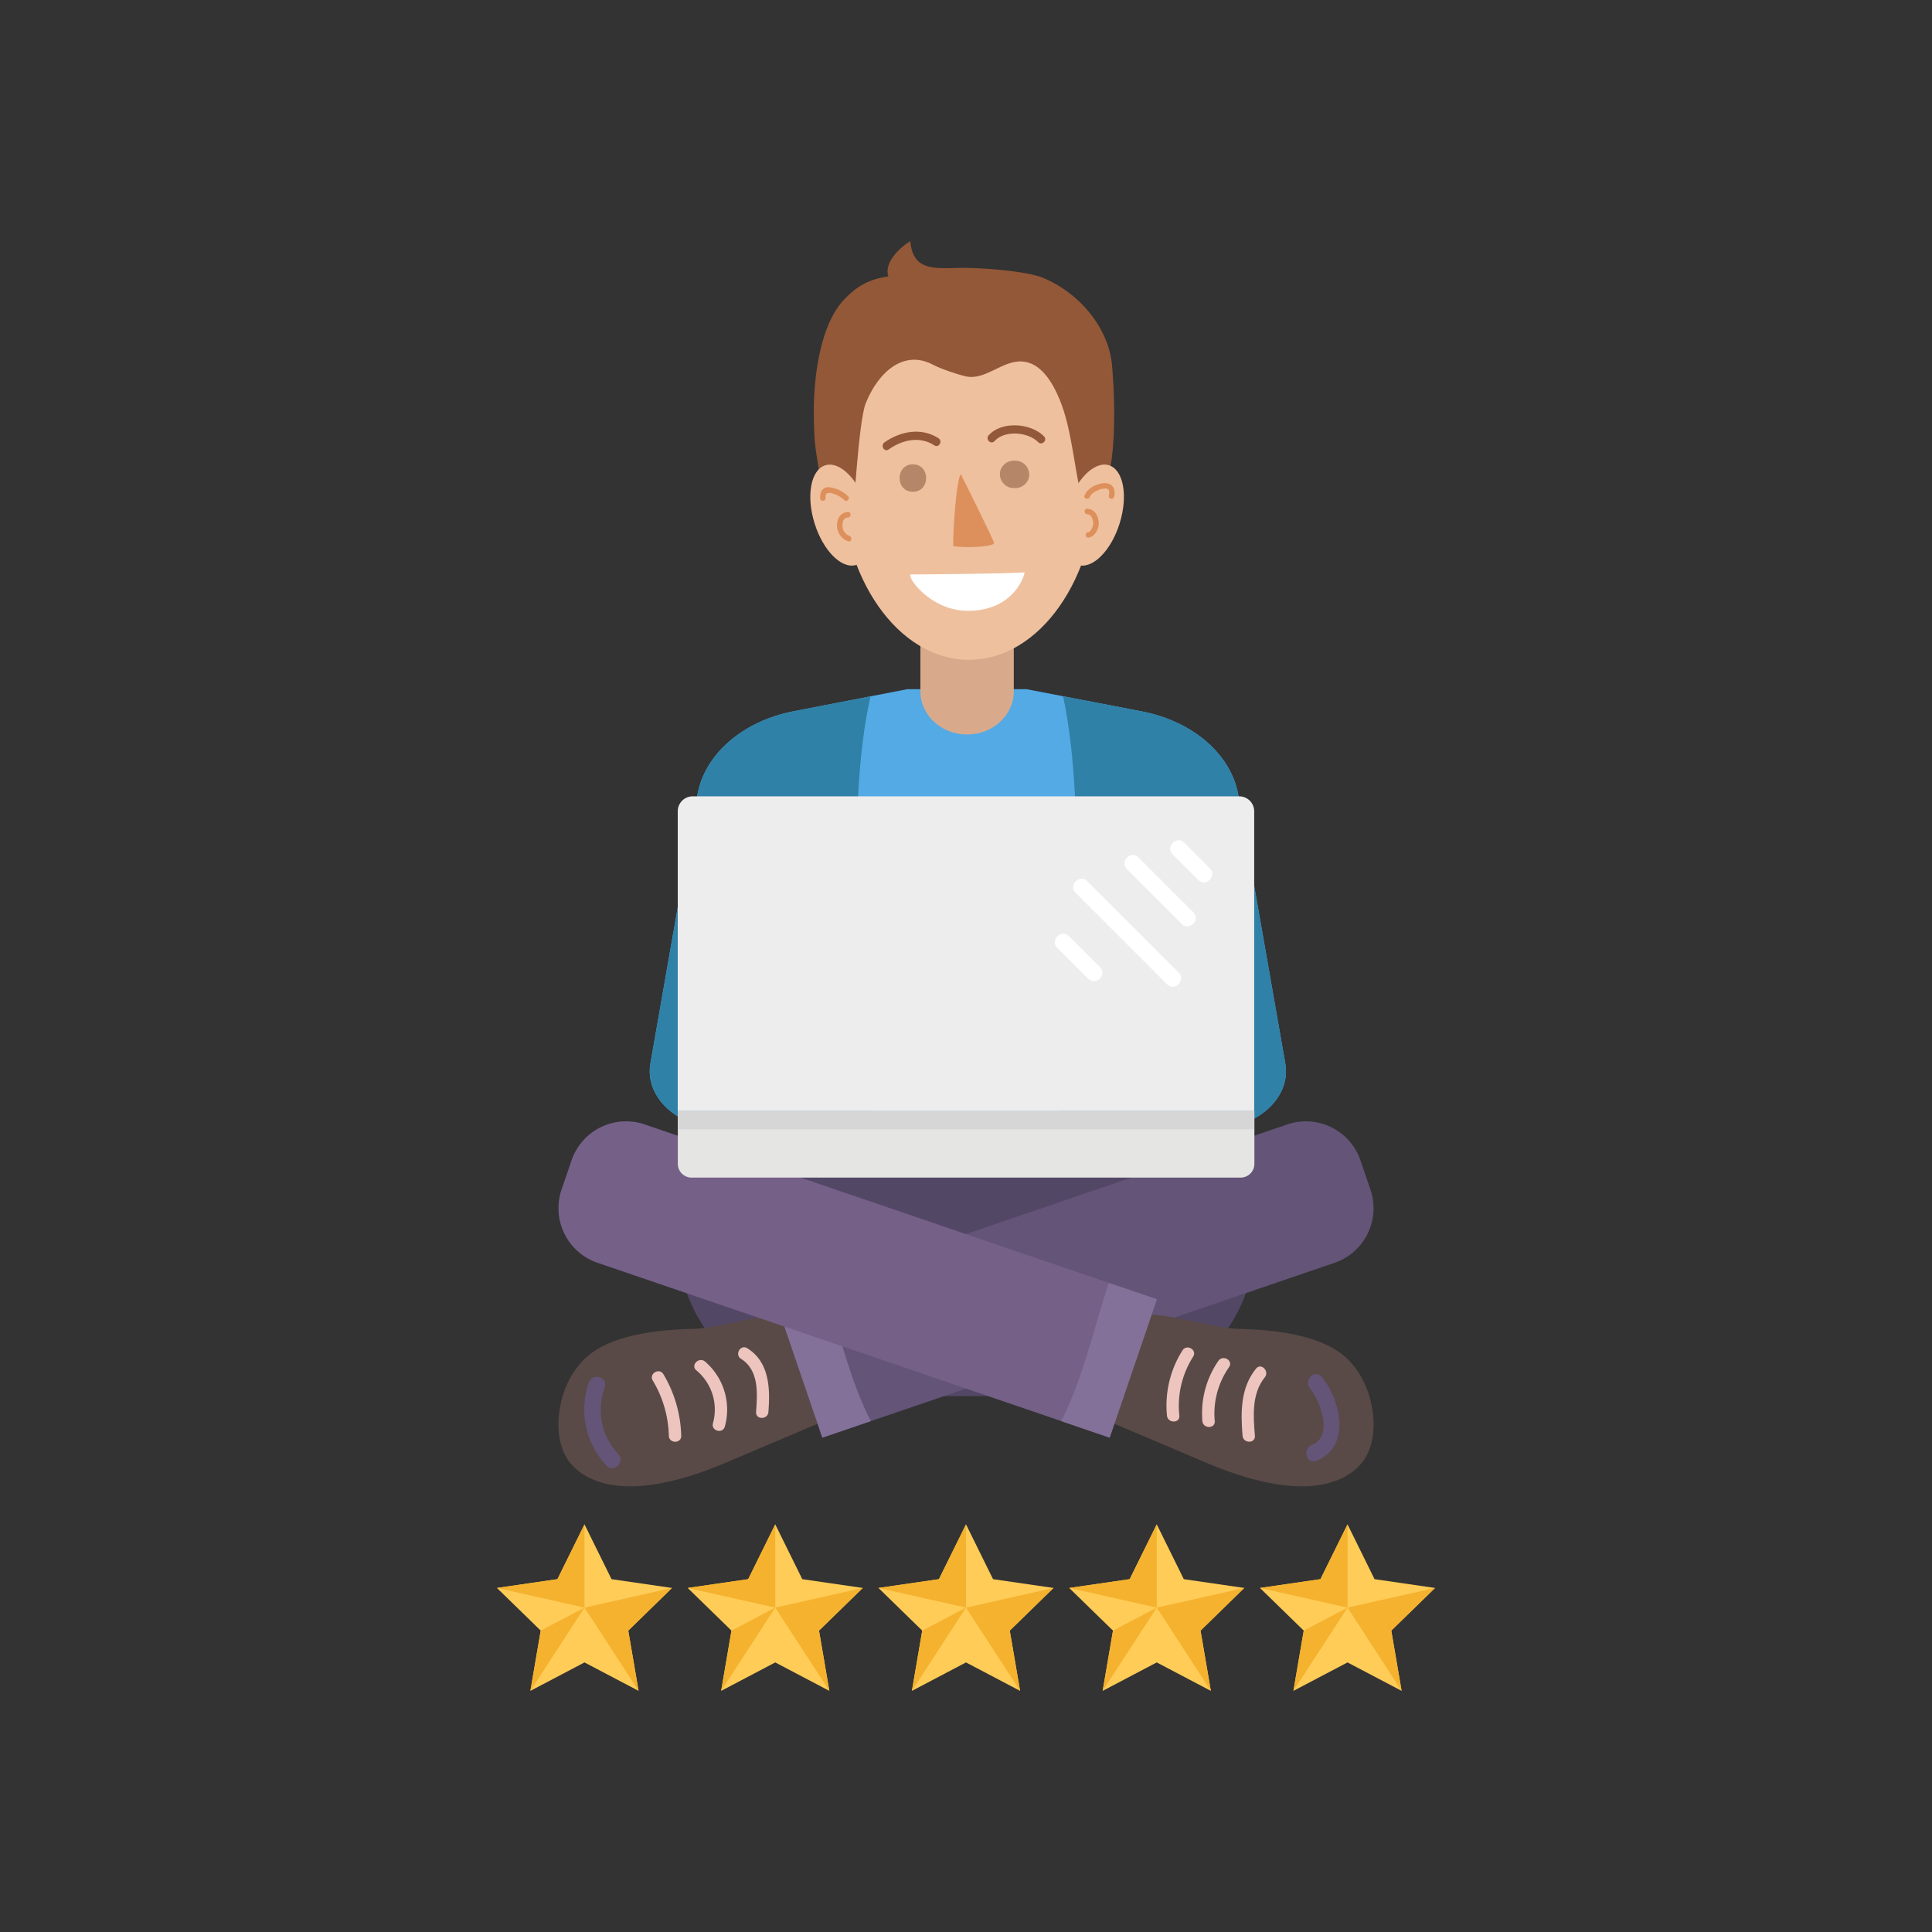 <svg id="Layer_1" data-name="Layer 1" xmlns="http://www.w3.org/2000/svg" viewBox="0 0 1200 1200"><rect x="0" y="0" width="1200" height="1200" fill="#333333" stroke="none"/><defs><style>.cls-1{fill:#ffcc57;}.cls-2{fill:#f5b22f;}.cls-3{fill:#53aae5;}.cls-4{fill:#2f81a7;}.cls-5{fill:#534766;}.cls-6{fill:#594a47;}.cls-7{fill:#645478;}.cls-8{fill:#847199;}.cls-9{fill:#edc5be;}.cls-10{fill:#756088;}.cls-11{fill:#d8aa8b;}.cls-12{fill:#efc09e;}.cls-13{fill:#935837;}.cls-14{fill:#b58768;}.cls-15{fill:#dd905b;}.cls-16{fill:#fff;}.cls-17{fill:#ededed;}.cls-18{fill:#e5e5e4;}.cls-19{fill:#d6d6d6;}</style></defs><title>Graphic-Illustrasi-Agustriana2</title><polygon class="cls-1" points="363.04 946.81 379.84 980.85 417.4 986.31 390.22 1012.81 396.64 1050.23 363.04 1032.56 329.43 1050.23 335.85 1012.81 308.67 986.31 346.24 980.85 363.04 946.81"/><polygon class="cls-2" points="308.67 986.31 363.04 998.52 363.04 946.81 346.24 980.85 308.67 986.31"/><polygon class="cls-2" points="335.85 1012.81 363.04 998.52 329.43 1050.23 335.85 1012.81"/><polygon class="cls-2" points="417.4 986.31 363.04 998.52 396.64 1050.23 390.22 1012.81 417.4 986.31"/><polygon class="cls-1" points="481.52 946.81 498.32 980.85 535.89 986.31 508.7 1012.81 515.12 1050.23 481.52 1032.56 447.92 1050.23 454.33 1012.81 427.15 986.31 464.72 980.85 481.52 946.81"/><polygon class="cls-2" points="427.15 986.31 481.52 998.52 481.52 946.81 464.72 980.85 427.15 986.31"/><polygon class="cls-2" points="454.33 1012.81 481.52 998.52 447.92 1050.23 454.33 1012.81"/><polygon class="cls-2" points="535.89 986.31 481.52 998.52 515.12 1050.23 508.7 1012.81 535.89 986.31"/><polygon class="cls-1" points="600 946.81 616.8 980.85 654.37 986.31 627.18 1012.81 633.6 1050.23 600 1032.56 566.4 1050.23 572.82 1012.81 545.63 986.31 583.2 980.85 600 946.81"/><polygon class="cls-2" points="545.63 986.31 600 998.52 600 946.81 583.2 980.85 545.63 986.31"/><polygon class="cls-2" points="572.82 1012.81 600 998.52 566.4 1050.23 572.82 1012.81"/><polygon class="cls-2" points="654.37 986.31 600 998.52 633.6 1050.23 627.18 1012.81 654.37 986.31"/><polygon class="cls-1" points="718.48 946.81 735.28 980.85 772.85 986.31 745.67 1012.81 752.08 1050.23 718.48 1032.56 684.88 1050.23 691.3 1012.81 664.11 986.31 701.68 980.85 718.48 946.81"/><polygon class="cls-2" points="664.11 986.31 718.48 998.52 718.48 946.81 701.68 980.85 664.11 986.31"/><polygon class="cls-2" points="691.3 1012.81 718.48 998.52 684.88 1050.23 691.3 1012.81"/><polygon class="cls-2" points="772.85 986.31 718.48 998.52 752.08 1050.23 745.67 1012.81 772.85 986.31"/><polygon class="cls-1" points="836.97 946.81 853.76 980.85 891.33 986.31 864.15 1012.81 870.57 1050.23 836.97 1032.56 803.36 1050.23 809.78 1012.81 782.6 986.31 820.16 980.85 836.97 946.81"/><polygon class="cls-2" points="782.6 986.31 836.97 998.52 836.97 946.81 820.16 980.85 782.6 986.31"/><polygon class="cls-2" points="809.78 1012.81 836.97 998.52 803.36 1050.23 809.78 1012.81"/><polygon class="cls-2" points="891.33 986.31 836.97 998.52 870.57 1050.23 864.15 1012.81 891.33 986.31"/><path class="cls-3" d="M753.07,701.05H449.22c-27.68,0-49-19.14-45.24-40.61l29.15-166.58c4.4-25.28,28.06-45.93,59.75-52.07l47.8-9.28,22.84-4.44H637.6l22.71,4.37,48.94,9.42C741,448,764.77,468.61,769.17,494l29.15,166.47C802.08,681.91,780.76,701.05,753.07,701.05Z"/><path class="cls-4" d="M543.25,701.05h-94c-27.68,0-49-19.14-45.24-40.61l29.15-166.58c4.4-25.28,28.06-45.93,59.75-52.07l47.8-9.28C524.82,502.15,533.75,619.39,543.25,701.05Z"/><path class="cls-4" d="M657.56,701.05c9.29-81.17,18-197.63,2.74-268.6h0l48.94,9.42C741,448,764.77,468.61,769.17,494l29.15,166.47c3.76,21.48-17.56,40.62-45.25,40.62Z"/><path class="cls-5" d="M421,710.75H779.51a0,0,0,0,1,0,0v59.83a96.6,96.6,0,0,1-96.6,96.6H517.56A96.59,96.59,0,0,1,421,770.58V710.75A0,0,0,0,1,421,710.75Z"/><path class="cls-6" d="M429.93,825.41c-21.49.51-51.56,3.65-66.9,18.71-9.6,9.43-14.92,22.73-16,36.15-.76,9.67.76,19.94,6.6,27.68a36,36,0,0,0,14.74,11c23.8,10.19,57.77,0,81.6-10.09l66.52-28.21c3.46-1.46,7-3,9.8-5.46,7.63-6.77,4.05-18,2-28C517.38,794.7,461.24,824.67,429.93,825.41Z"/><path class="cls-7" d="M851.21,738.9,845,720.71a35.81,35.81,0,0,0-45.45-22.31L511.29,796.8,481.43,807l29.34,85.95,30.1-10.27,288-98.3A35.82,35.82,0,0,0,851.21,738.9Z"/><path class="cls-8" d="M481.43,807l29.34,85.95,30.1-10.27c-13.38-25.93-20.34-58.07-29.58-85.85Z"/><path class="cls-9" d="M405.43,857.44a69.9,69.9,0,0,1,10,34.34c.14,4.93,7.82,5,7.68,0a78.25,78.25,0,0,0-11.05-38.21c-2.52-4.25-9.16-.39-6.63,3.87Z"/><path class="cls-9" d="M432.5,851.13A31.63,31.63,0,0,1,442.82,884c-1.28,4.78,6.12,6.82,7.4,2a39.29,39.29,0,0,0-12.29-40.29c-3.74-3.2-9.19,2.21-5.43,5.43Z"/><path class="cls-9" d="M460.27,844c11.23,7,10.21,21.45,9.34,33-.37,4.93,7.31,4.9,7.68,0,1.1-14.67.69-30.94-13.15-39.6-4.2-2.63-8.06,4-3.87,6.63Z"/><path class="cls-7" d="M365.75,858.74a50.55,50.55,0,0,0,11,51.6c4.5,4.83,11.73-2.42,7.24-7.24-10.65-11.46-13.54-27-8.35-41.64,2.2-6.22-7.68-8.9-9.87-2.72Z"/><path class="cls-6" d="M770.07,825.41c21.49.51,51.56,3.65,66.9,18.71,9.6,9.43,14.92,22.73,16,36.15.76,9.67-.76,19.94-6.6,27.68a36,36,0,0,1-14.74,11c-23.8,10.19-57.77,0-81.6-10.09l-66.52-28.21c-3.46-1.46-7-3-9.8-5.46-7.63-6.77-4.05-18-2-28C682.62,794.7,738.76,824.67,770.07,825.41Z"/><path class="cls-10" d="M688.71,796.8,400.45,698.4A35.81,35.81,0,0,0,355,720.71l-6.21,18.19a35.82,35.82,0,0,0,22.35,45.45l288,98.3,30.1,10.27L718.57,807Z"/><path class="cls-8" d="M718.57,807l-29.34,85.95-30.1-10.27c13.38-25.93,20.34-58.07,29.58-85.85Z"/><path class="cls-9" d="M732.51,879.26a56.89,56.89,0,0,1,8.59-36.63c2.63-4.2-4-8.06-6.63-3.88a63.82,63.82,0,0,0-9.64,40.51c.47,4.87,8.15,4.92,7.68,0Z"/><path class="cls-9" d="M754.5,882.63a50.28,50.28,0,0,1,8.9-33.49c2.8-4.09-3.85-7.93-6.63-3.88a57.07,57.07,0,0,0-9.95,37.37c.4,4.89,8.08,4.93,7.68,0Z"/><path class="cls-9" d="M779.44,891.78c-1-12.21-2.08-26.14,6.14-36.29,3.09-3.8-2.31-9.27-5.43-5.43-9.72,12-9.56,27-8.38,41.72.39,4.89,8.07,4.94,7.67,0Z"/><path class="cls-7" d="M817.55,907.34c22-8.7,15.12-37.91,3.36-52.18-4.19-5.09-11.4,2.19-7.24,7.24,6.2,7.51,14.84,29.65,1.16,35.07-6.05,2.4-3.41,12.3,2.72,9.87Z"/><path class="cls-11" d="M571.68,385.08v44.36c0,14.79,13,26.78,29,26.78s29-12,29-26.78V385.08Z"/><ellipse class="cls-12" cx="601.84" cy="296.08" rx="79.62" ry="113.74"/><path class="cls-13" d="M537.73,250.43c8.1-20,24-33.35,41.8-23.88,4.66,2.48,15.38,6.15,20.55,7.25,11.92,2.52,22.56-10,34.71-9.29,11.61.7,18.78,12.69,23.27,23.41,7.55,18.08,8.78,40.5,14.45,65.21,21.26,4.78,21-53.89,18.2-86.16-2-22.7-19.48-44.63-42.89-54.41-10.64-4.45-41.41-6.57-52.94-6.15-17.22.62-27.85.43-29.53-16.64-7.51,4.73-16.19,13.67-13.61,21.86-11.64,1.81-19.25,5.75-27.35,14.3-18.92,20-19,63.9-18.92,70.62.2,19.35.74,20.12,3.84,39.53,2.85,17.83,7.05,31.76,19.38,45C529.68,322.94,533.22,261.58,537.73,250.43Z"/><path class="cls-12" d="M538.51,314.9c5.31,17.1,2.32,33.23-6.68,36s-20.6-8.8-25.91-25.9-2.31-33.23,6.69-36S533.21,297.81,538.51,314.9Z"/><ellipse class="cls-12" cx="679.18" cy="319.96" rx="32.42" ry="17.06" transform="translate(172.29 873.78) rotate(-72.76)"/><path class="cls-13" d="M551.94,279.18c8.41-6,19.3-8.52,28.42-2.54,2.77,1.81,5.33-2.62,2.59-4.42-10.54-6.9-23.75-4.43-33.59,2.54-2.67,1.89-.12,6.33,2.58,4.42Z"/><path class="cls-13" d="M617.68,274c6.35-7.06,20.92-5.71,27.17.65,2.32,2.35,5.94-1.27,3.62-3.62-8.12-8.26-26.21-9.77-34.41-.65-2.19,2.44,1.41,6.07,3.62,3.62Z"/><path class="cls-14" d="M567,305.46c11,0,11-17.07,0-17.07s-11,17.07,0,17.07Z"/><path class="cls-14" d="M629.59,303.18h1.14c4.46,0,8.74-3.92,8.53-8.53a8.68,8.68,0,0,0-8.53-8.53h-1.14c-4.46,0-8.73,3.92-8.53,8.53a8.68,8.68,0,0,0,8.53,8.53Z"/><path class="cls-15" d="M596.89,294.65c-2.87,1.43-5.15,37.53-4.83,44.5,7.39,1.47,25.44.43,25.35-1.85C617.34,335.63,596.89,294.65,596.89,294.65Z"/><path class="cls-16" d="M565.4,356.8c-1.09,3.43,13.58,22.59,35.75,22.59,26.49,0,34.4-18.87,35.27-23.89C624.47,356.49,565.4,356.8,565.4,356.8Z"/><path class="cls-15" d="M526.64,318c-4.59.25-6.85,4.2-6.77,8.44a10.33,10.33,0,0,0,6.89,9.73c2,.83,2.91-2.47.9-3.29a6.68,6.68,0,0,1-4.35-5.92c-.19-2.32.41-5.39,3.33-5.55,2.19-.11,2.2-3.52,0-3.41Z"/><path class="cls-15" d="M526.73,308.2a20,20,0,0,0-10.86-5.46c-4.64-.76-6.59,2.35-6.5,6.67.05,2.19,3.46,2.2,3.41,0s.22-3.49,2.86-3.25a12.32,12.32,0,0,1,3,.89,15.35,15.35,0,0,1,5.71,3.56c1.51,1.6,3.92-.81,2.42-2.41Z"/><path class="cls-15" d="M675.27,319.38c2.81.11,3.78,3.59,3.73,6,0,1.27-1.39,5-3,5.09-2.18.13-2.19,3.54,0,3.41,3.74-.22,6.46-5.18,6.46-8.5,0-4.51-2.22-9.22-7.15-9.41-2.2-.09-2.19,3.32,0,3.41Z"/><path class="cls-15" d="M676.91,308.65c.83-2.09,3.42-3.53,5.37-4.29a10.05,10.05,0,0,1,4.71-.92c2.26.34,2.17,2.45,1.73,4.25-.52,2.13,2.77,3,3.29.91,1.31-5.4-1.52-9.16-7.17-8.41-4.44.6-9.48,3.18-11.22,7.55-.81,2,2.49,2.93,3.29.91Z"/><path class="cls-17" d="M769.76,494.62H430.24a9.28,9.28,0,0,0-9.28,9.27V690.06H779V503.89A9.28,9.28,0,0,0,769.76,494.62Z"/><path class="cls-18" d="M421,690.06v32.81a8.56,8.56,0,0,0,8.56,8.56h341a8.56,8.56,0,0,0,8.56-8.56V690.06Z"/><rect class="cls-19" x="420.96" y="690.06" width="358.07" height="11.41"/><path class="cls-16" d="M728.34,530.65l15.92,15.92c4.67,4.66,11.91-2.57,7.24-7.24q-8-8-15.92-15.92c-4.67-4.67-11.91,2.57-7.24,7.24Z"/><path class="cls-16" d="M699.9,539.74,734,573.87c4.66,4.66,11.9-2.58,7.23-7.24l-34.12-34.12c-4.66-4.67-11.9,2.57-7.24,7.23Z"/><path class="cls-16" d="M668.06,554.53l56.87,56.87c4.66,4.66,11.9-2.57,7.23-7.24l-56.87-56.87c-4.66-4.66-11.9,2.57-7.23,7.24Z"/><path class="cls-16" d="M656.68,588.65,676,608c4.66,4.66,11.9-2.57,7.24-7.24l-19.34-19.34c-4.66-4.66-11.9,2.58-7.24,7.24Z"/></svg>
